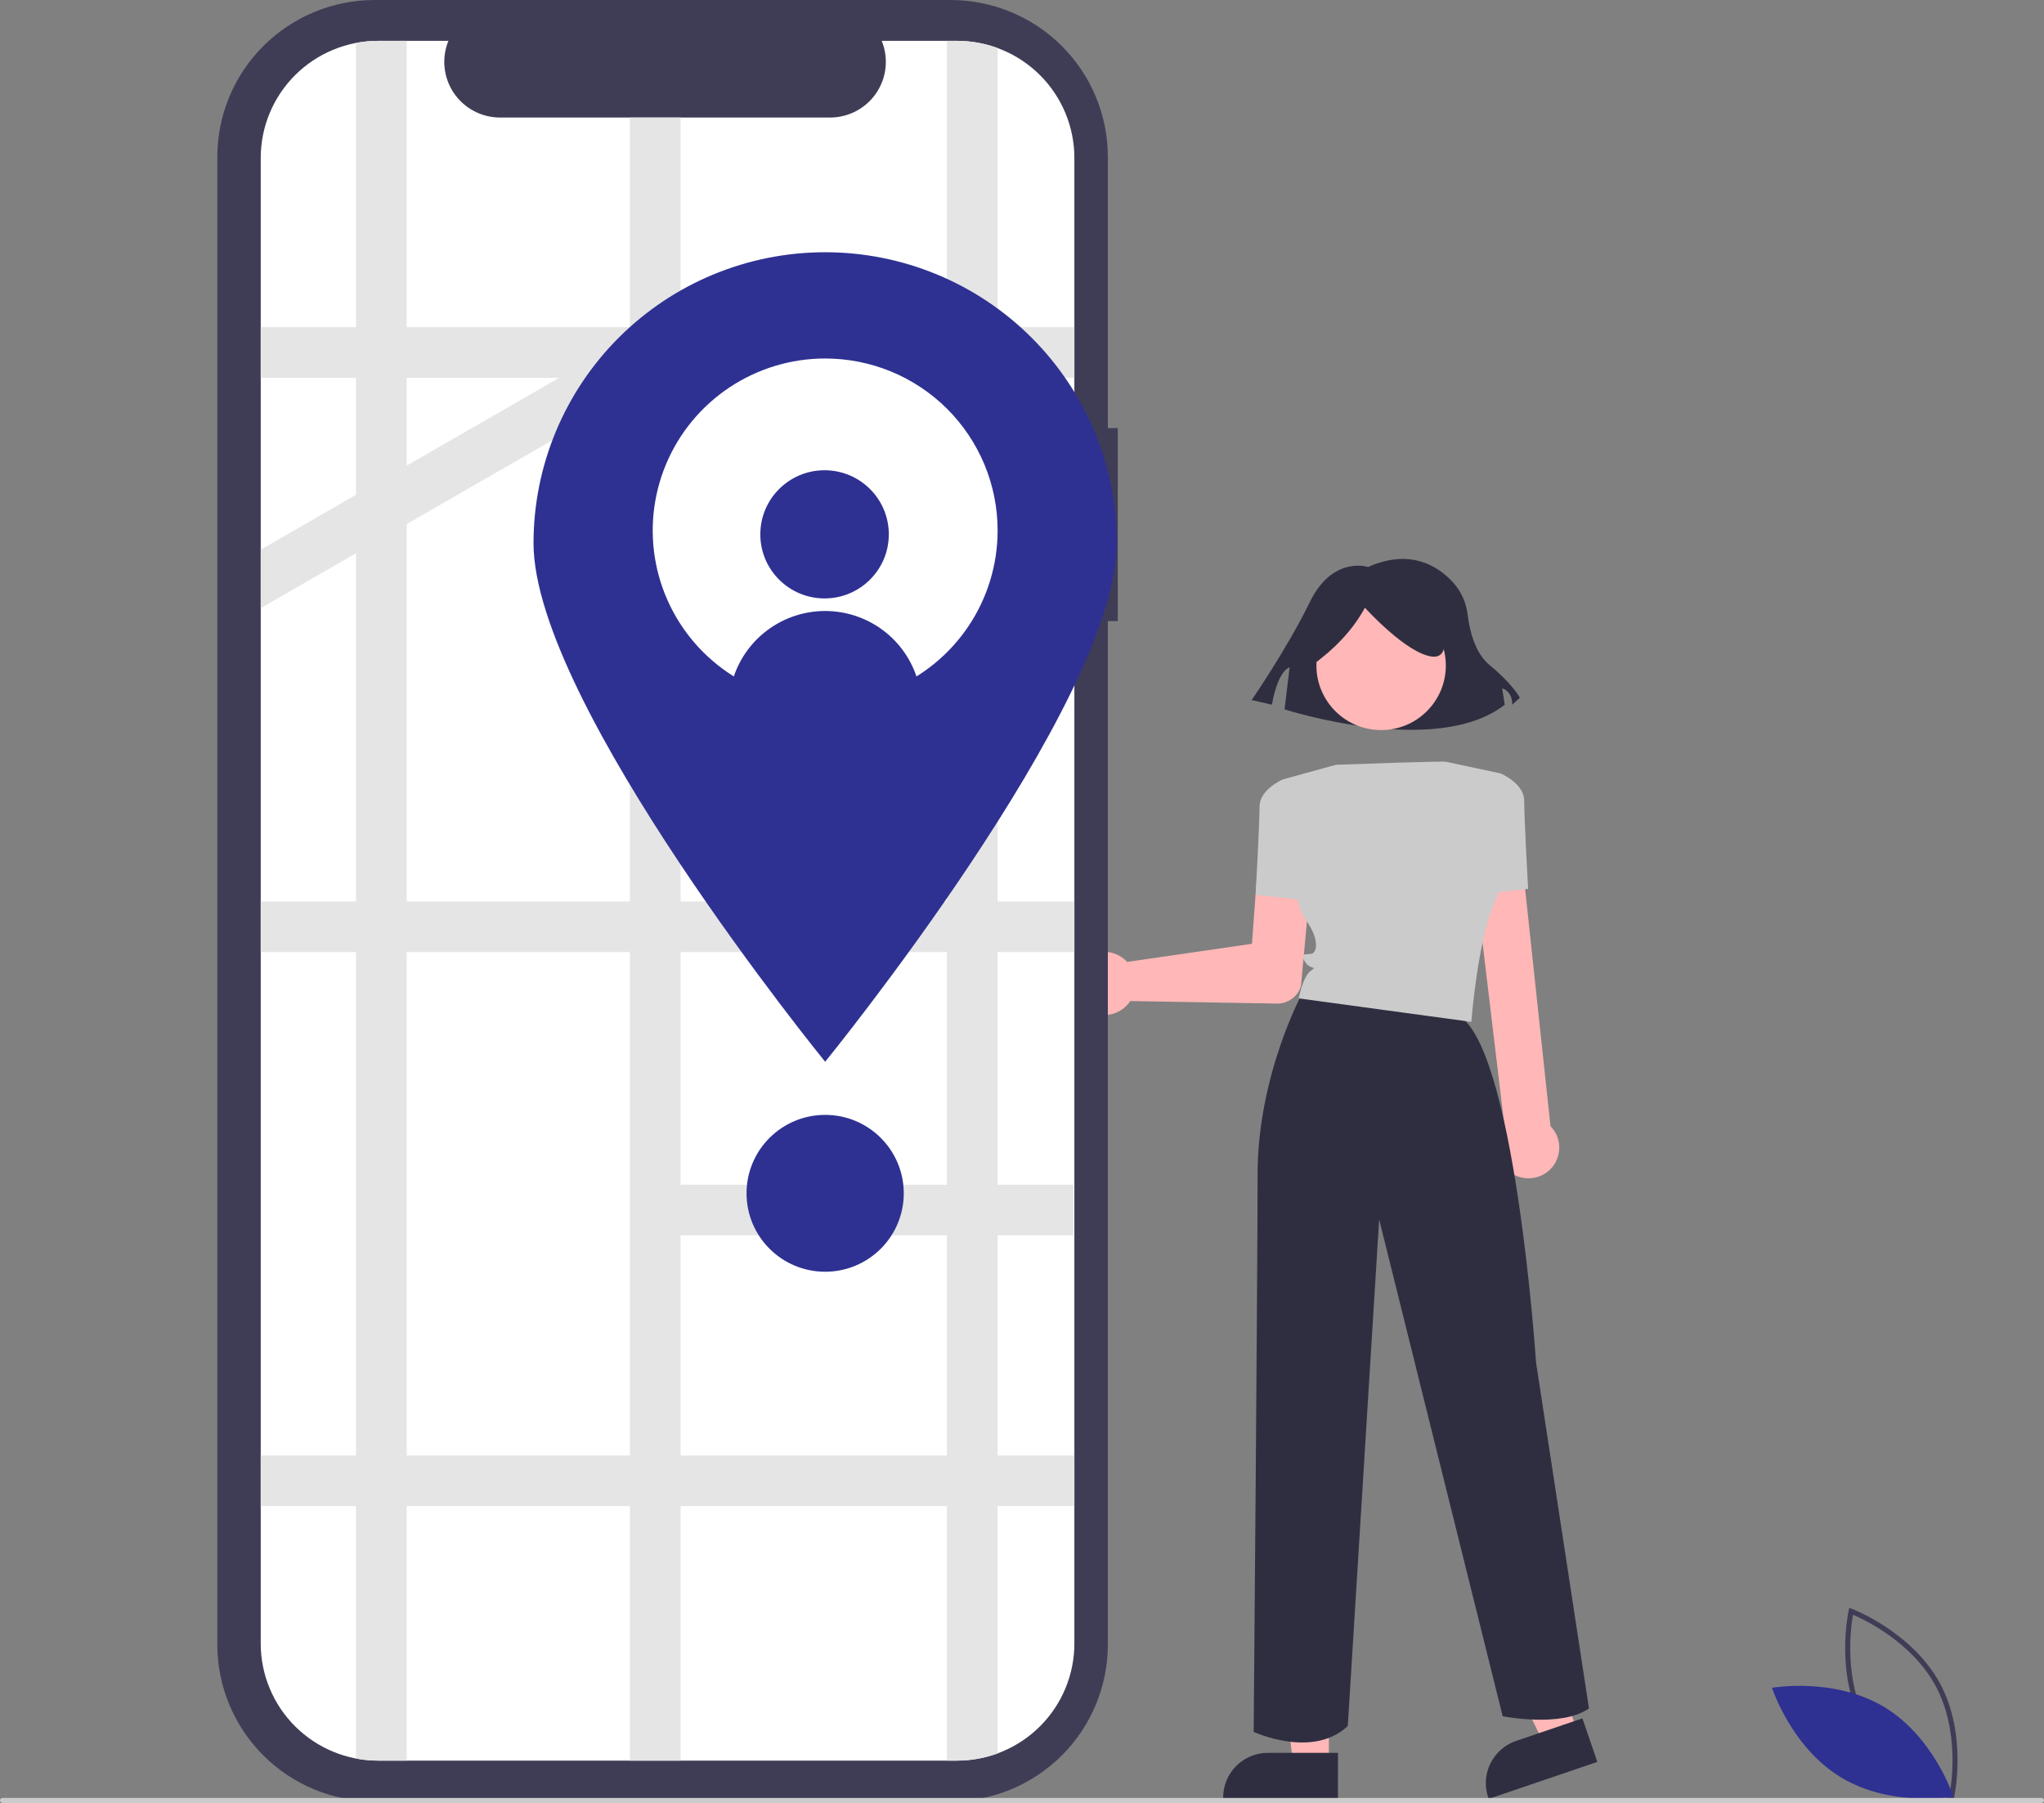 <svg width="322" height="284" viewBox="0 0 322 284" fill="none" xmlns="http://www.w3.org/2000/svg">
<rect x="0" y="0" width="322" height="284" fill="#808080" stroke="none"/>
<g clip-path="url(#clip0_1_404)">
<path d="M307.736 283.622L307.307 283.462C307.213 283.427 297.836 279.843 293.443 271.717C289.05 263.592 291.201 253.808 291.223 253.71L291.324 253.265L291.753 253.425C291.847 253.46 301.224 257.044 305.617 265.169C310.01 273.295 307.859 283.079 307.837 283.177L307.736 283.622ZM294.146 271.339C297.86 278.21 305.271 281.731 307.148 282.535C307.505 280.528 308.625 272.411 304.914 265.548C301.204 258.685 293.791 255.158 291.912 254.352C291.555 256.36 290.436 264.476 294.146 271.339Z" fill="#3F3D56"/>
<path d="M296.8 268.867C304.694 273.605 307.735 283.014 307.735 283.014C307.735 283.014 297.976 284.743 290.081 280.006C282.187 275.268 279.147 265.859 279.147 265.859C279.147 265.859 288.906 264.13 296.8 268.867Z" fill="#2E3192"/>
<path d="M169.706 152.204C170.089 151.614 170.592 151.111 171.183 150.728C171.774 150.346 172.44 150.092 173.136 149.984C173.832 149.876 174.543 149.915 175.223 150.1C175.903 150.285 176.536 150.612 177.081 151.058C177.252 151.2 177.414 151.354 177.564 151.518L197.224 148.663L198.318 133.918C198.402 132.786 198.933 131.735 199.794 130.994C200.655 130.253 201.776 129.884 202.91 129.967C204.045 130.051 205.099 130.58 205.842 131.439C206.585 132.298 206.955 133.416 206.871 134.548C206.869 134.574 206.867 134.6 206.864 134.626L204.948 155.317L204.939 155.363C204.689 156.159 204.189 156.853 203.513 157.342C202.837 157.832 202.021 158.091 201.185 158.081L178.061 157.683C177.971 157.82 177.875 157.952 177.771 158.078C177.324 158.621 176.766 159.064 176.136 159.377C175.505 159.691 174.815 159.867 174.111 159.896C173.406 159.925 172.704 159.805 172.05 159.544C171.395 159.283 170.804 158.887 170.313 158.383C170.214 158.281 170.119 158.176 170.03 158.067C169.364 157.249 168.974 156.241 168.915 155.188C168.857 154.135 169.134 153.091 169.706 152.204Z" fill="#FFB7B7"/>
<path d="M209.342 277.93L203.735 277.929L201.067 256.357L209.343 256.357L209.342 277.93Z" fill="#FFB7B7"/>
<path d="M210.772 283.351L192.692 283.35V283.122C192.692 281.261 193.434 279.475 194.753 278.159C196.073 276.843 197.863 276.103 199.729 276.103H199.73L210.773 276.104L210.772 283.351Z" fill="#2F2E41"/>
<path d="M248.524 272.859L243.217 274.664L233.71 255.106L241.543 252.442L248.524 272.859Z" fill="#FFB7B7"/>
<path d="M251.632 277.53L234.52 283.351L234.446 283.135C233.844 281.373 233.968 279.445 234.791 277.774C235.614 276.103 237.068 274.827 238.835 274.226L238.835 274.226L249.287 270.67L251.632 277.53Z" fill="#2F2E41"/>
<path d="M215.517 89.309C215.517 89.309 209.936 87.471 206.348 94.825C202.76 102.178 197.179 110.267 197.179 110.267L200.368 111.003C200.368 111.003 201.166 105.855 203.159 105.12L202.362 111.738C202.362 111.738 226.28 119.459 237.044 111.003L236.645 108.429C236.645 108.429 238.24 108.796 238.24 111.003L239.435 109.9C239.435 109.9 238.24 107.693 234.652 104.752C232.297 102.821 231.488 99.148 231.21 96.852C230.989 94.907 230.153 93.084 228.823 91.646C226.439 89.097 222.094 86.388 215.517 89.309Z" fill="#2F2E41"/>
<path d="M217.574 115.002C223.204 115.002 227.767 110.45 227.767 104.835C227.767 99.219 223.204 94.667 217.574 94.667C211.944 94.667 207.381 99.219 207.381 104.835C207.381 110.45 211.944 115.002 217.574 115.002Z" fill="#FFB7B7"/>
<path d="M203.983 123.374L202.129 122.758C202.129 122.758 198.423 124.298 198.423 127.071C198.423 129.844 197.805 140.935 197.805 140.935L206.145 141.86L203.983 123.374Z" fill="#CBCBCB"/>
<path d="M237.154 183.976C236.386 183.117 235.952 182.011 235.931 180.86C235.911 179.708 236.306 178.588 237.044 177.702L231.841 134.242C231.79 133.217 232.149 132.214 232.839 131.452C233.529 130.691 234.493 130.234 235.521 130.181C236.548 130.128 237.554 130.484 238.319 131.171C239.084 131.857 239.544 132.818 239.599 133.843C239.6 133.857 239.6 133.871 239.601 133.886L244.255 177.392C244.424 177.561 244.58 177.743 244.721 177.936C245.094 178.451 245.362 179.034 245.509 179.652C245.657 180.27 245.68 180.912 245.579 181.539C245.478 182.166 245.254 182.768 244.92 183.309C244.586 183.85 244.148 184.32 243.632 184.693C243.579 184.731 243.524 184.769 243.469 184.805C242.872 185.199 242.194 185.457 241.484 185.559C240.775 185.662 240.052 185.606 239.366 185.397C238.511 185.138 237.745 184.646 237.154 183.976Z" fill="#FFB7B7"/>
<path d="M232.389 140.935L240.729 140.011C240.729 140.011 240.112 128.92 240.112 126.147C240.112 123.374 236.405 121.833 236.405 121.833L234.552 122.45L232.389 140.935Z" fill="#CBCBCB"/>
<path d="M205.218 156.325C205.218 156.325 198.114 169.28 198.114 184.993C198.114 200.706 197.496 272.801 197.496 272.801C197.496 272.801 206.763 277.115 212.323 271.877L217.265 192.08L236.725 270.337C236.725 270.337 245.992 272.185 250.316 269.104L241.976 214.571C241.976 214.571 238.579 163.427 229.312 159.729C220.045 156.032 205.218 156.325 205.218 156.325Z" fill="#2F2E41"/>
<path d="M206.559 104.899C210.168 102.294 213.089 99.294 215.021 95.725C215.021 95.725 221.643 103.064 225.69 103.431C229.737 103.798 226.058 94.624 226.058 94.624L218.7 92.789L211.71 93.523L206.191 97.193L206.559 104.899Z" fill="#2F2E41"/>
<path d="M227.767 119.985C227.767 119.985 228.062 119.827 210.47 120.466L203.108 122.489L202.129 122.758C202.129 122.758 203.056 141.244 205.527 144.633C207.998 148.022 207.381 149.87 206.763 150.178C206.145 150.486 204.601 149.87 205.527 151.411C206.454 152.951 207.689 152.027 206.454 152.951C205.218 153.876 204.601 157.265 204.601 157.265L231.783 160.962C231.783 160.962 232.71 148.946 235.181 142.784C237.652 136.622 238.27 134.157 238.27 134.157L236.416 121.833L227.767 119.985Z" fill="#CBCBCB"/>
<path d="M176.088 67.432H174.525V24.72C174.525 18.164 171.914 11.876 167.266 7.24C162.618 2.604 156.314 2.58272e-05 149.741 1.52589e-05L59.018 1.52589e-05C52.445 -2.70722e-06 46.141 2.604 41.493 7.24C36.845 11.876 34.234 18.164 34.234 24.72V259.039C34.234 265.595 36.845 271.883 41.493 276.519C46.141 281.155 52.444 283.759 59.018 283.759H149.741C152.995 283.759 156.218 283.12 159.225 281.878C162.232 280.635 164.964 278.814 167.266 276.519C169.567 274.223 171.393 271.498 172.638 268.499C173.884 265.5 174.525 262.285 174.525 259.039V97.835H176.088L176.088 67.432Z" fill="#3F3D56"/>
<path d="M169.25 24.894V258.868C169.252 261.29 168.776 263.689 167.849 265.928C166.921 268.167 165.561 270.201 163.845 271.915C162.13 273.63 160.092 274.99 157.85 275.919C155.607 276.848 153.203 277.327 150.774 277.329H59.582C54.677 277.333 49.971 275.393 46.5 271.935C43.029 268.478 41.077 263.787 41.073 258.894V24.894C41.072 22.471 41.548 20.072 42.476 17.833C43.404 15.594 44.765 13.559 46.481 11.845C48.198 10.131 50.236 8.77 52.479 7.842C54.722 6.913 57.127 6.434 59.556 6.432H70.641C70.096 7.764 69.888 9.209 70.035 10.64C70.183 12.07 70.68 13.443 71.485 14.637C72.289 15.831 73.375 16.808 74.648 17.485C75.921 18.161 77.341 18.514 78.782 18.514H130.758C132.2 18.514 133.62 18.161 134.892 17.485C136.165 16.808 137.251 15.831 138.056 14.637C138.86 13.443 139.358 12.07 139.505 10.64C139.652 9.209 139.444 7.764 138.9 6.432H150.741C155.646 6.428 160.351 8.367 163.822 11.823C167.293 15.279 169.246 19.969 169.25 24.861V24.894L169.25 24.894Z" fill="white"/>
<path d="M169.25 59.51V51.54H157.157V7.572C155.103 6.816 152.931 6.43 150.741 6.432H149.167V51.54H107.219V18.514H99.229V51.54H64.073V6.432H59.582C58.408 6.431 57.236 6.541 56.083 6.763V51.54H41.073V59.51H56.083V77.944L41.074 86.586V95.791L56.083 87.148V141.995H41.073V149.964H56.083V229.261H41.073V237.231H56.083V276.999C57.236 277.221 58.408 277.331 59.582 277.329H64.073V237.231H99.229V277.329H107.219V237.231H149.167V277.329H150.741C152.931 277.332 155.103 276.946 157.157 276.19V237.231H169.25V229.261H157.157V194.594H169.142V186.624H157.157V149.964H169.25V141.995H157.157V93.38H169.25V85.411H157.157V59.51L169.25 59.51ZM88.095 59.51L88.095 59.51L64.073 73.345L64.073 73.345V59.51H88.095ZM64.073 82.546L64.073 82.546L99.229 62.299V141.995H64.073V82.546ZM64.073 229.261V149.964H99.229V229.261H64.073ZM149.167 229.261H107.219V194.594H149.167V229.261ZM149.167 186.624H107.219V149.964H149.167V186.624ZM149.167 141.995H107.219V93.38H149.167V141.995ZM149.167 85.411H107.219V59.51H149.167V85.411Z" fill="#E5E5E5"/>
<path d="M175.934 85.558C175.934 110.867 129.991 167.246 129.991 167.246C129.991 167.246 84.048 110.867 84.048 85.558C84.048 73.405 88.888 61.749 97.504 53.155C106.12 44.561 117.806 39.733 129.991 39.733C142.176 39.733 153.861 44.561 162.477 53.155C171.093 61.749 175.934 73.405 175.934 85.558Z" fill="#2E3192"/>
<path d="M157.158 83.566C157.158 88.925 155.564 94.164 152.579 98.62C149.594 103.076 145.351 106.549 140.387 108.6C135.423 110.651 129.961 111.187 124.692 110.142C119.422 109.096 114.581 106.515 110.782 102.726C106.983 98.936 104.395 94.108 103.347 88.852C102.299 83.596 102.837 78.148 104.893 73.196C106.949 68.245 110.431 64.013 114.899 61.036C119.366 58.059 124.618 56.469 129.991 56.469C133.557 56.468 137.089 57.167 140.384 58.526C143.679 59.886 146.673 61.879 149.196 64.393C151.718 66.907 153.72 69.892 155.086 73.177C156.452 76.463 157.156 79.984 157.158 83.541V83.566Z" fill="white"/>
<path d="M129.897 94.262C135.486 94.262 140.018 89.743 140.018 84.167C140.018 78.592 135.486 74.073 129.897 74.073C124.307 74.073 119.776 78.592 119.776 84.167C119.776 89.743 124.307 94.262 129.897 94.262Z" fill="#2E3192"/>
<path d="M144.585 107.223C140.222 109.991 135.159 111.46 129.989 111.459C124.819 111.458 119.756 109.988 115.393 107.219C116.301 104.056 118.216 101.274 120.85 99.293C123.484 97.313 126.692 96.242 129.991 96.242C133.289 96.243 136.498 97.315 139.131 99.296C141.764 101.277 143.679 104.06 144.585 107.223Z" fill="#2E3192"/>
<path d="M129.991 200.32C136.831 200.32 142.375 194.789 142.375 187.967C142.375 181.145 136.831 175.614 129.991 175.614C123.151 175.614 117.606 181.145 117.606 187.967C117.606 194.789 123.151 200.32 129.991 200.32Z" fill="#2E3192"/>
<path d="M321.6 284H0.4C0.294 284 0.192 283.958 0.117 283.883C0.042 283.809 0 283.707 0 283.601C0 283.496 0.042 283.394 0.117 283.32C0.192 283.245 0.294 283.203 0.4 283.203H321.6C321.706 283.203 321.808 283.245 321.883 283.32C321.958 283.394 322 283.496 322 283.601C322 283.707 321.958 283.809 321.883 283.883C321.808 283.958 321.706 284 321.6 284Z" fill="#CBCBCB"/>
</g>
<defs>
<clipPath id="clip0_1_404">
<rect width="322" height="284" fill="white"/>
</clipPath>
</defs>
</svg>
